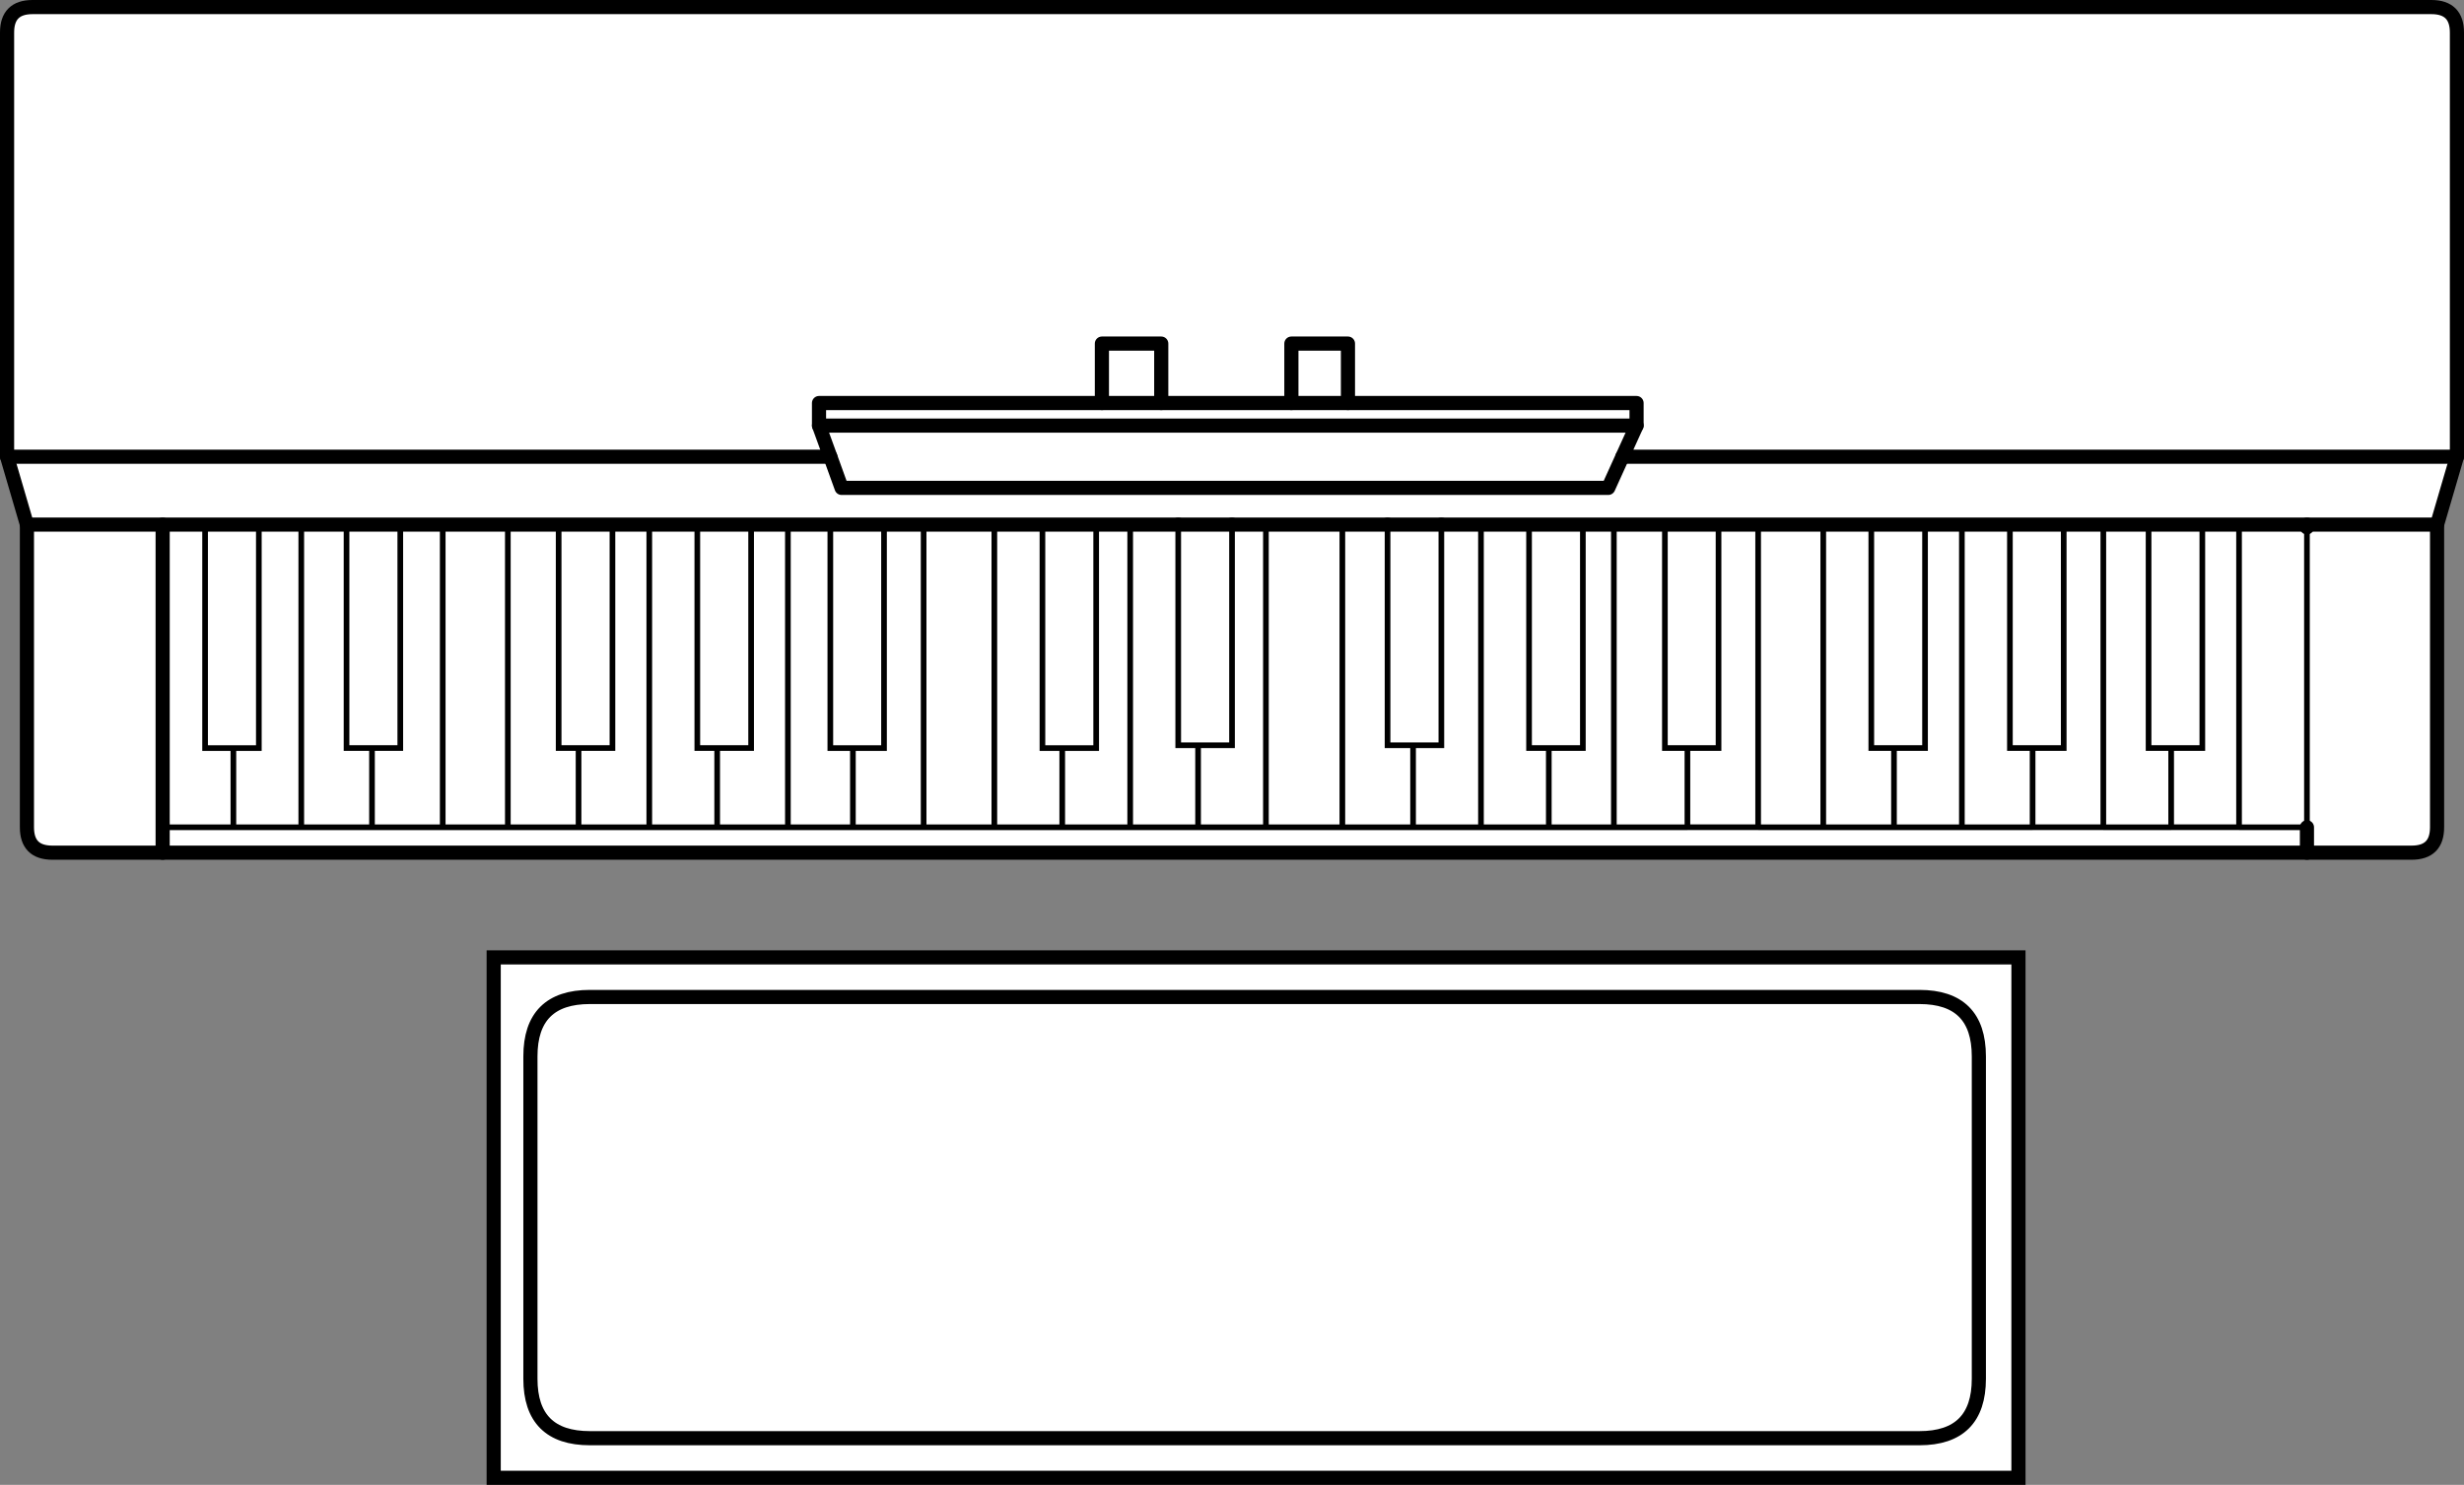<svg version="1.1" id="Layer_1" xmlns="http://www.w3.org/2000/svg" xmlns:xlink="http://www.w3.org/1999/xlink" x="0px" y="0px" width="43.551px" height="26.25px" viewBox="0 0 43.551 26.25" enable-background="new 0 0 43.551 26.25" xml:space="preserve" class="ng-scope">
<rect x="0" y="0" width="43.551" height="26.25" fill="#808080" stroke="none"/>
<path fill-rule="evenodd" clip-rule="evenodd" fill="#FFFFFF" d="M43.426,0.574v7.5l-0.351,1.2v5.351c0,0.3-0.149,0.449-0.45,0.449
	h-1.85h-37.9H0.926c-0.301,0-0.45-0.149-0.45-0.449V9.274l-0.351-1.2v-7.5c0-0.3,0.15-0.449,0.45-0.449h42.4
	C43.275,0.125,43.426,0.274,43.426,0.574z"></path>
<polygon fill-rule="evenodd" clip-rule="evenodd" fill="#FFFFFF" points="2.875,14.625 2.875,15.074 2.875,14.625 2.926,14.625 
	2.926,9.324 3.625,9.324 4.575,9.324 5.325,9.324 6.125,9.324 7.075,9.324 7.825,9.324 8.976,9.324 9.875,9.324 10.825,9.324 
	11.476,9.324 12.325,9.324 13.275,9.324 13.926,9.324 14.676,9.324 15.625,9.324 16.325,9.324 17.575,9.324 18.426,9.324 
	19.375,9.324 19.976,9.324 20.825,9.324 20.825,9.274 2.875,9.274 "></polygon>
<path fill-rule="evenodd" clip-rule="evenodd" fill="#FFFFFF" d="M2.875,9.274H0.476H2.875z"></path>
<polygon fill-rule="evenodd" clip-rule="evenodd" fill="#FFFFFF" points="2.926,14.625 4.125,14.625 4.125,13.225 3.625,13.225 
	3.625,9.324 3.625,13.225 4.125,13.225 4.125,14.625 "></polygon>
<polygon fill-rule="evenodd" clip-rule="evenodd" fill="#FFFFFF" points="40.775,9.274 25.476,9.274 25.476,9.324 26.176,9.324 
	27.025,9.324 27.976,9.324 28.525,9.324 29.426,9.324 30.375,9.324 31.075,9.324 32.226,9.324 33.075,9.324 34.025,9.324 
	34.676,9.324 35.525,9.324 36.476,9.324 37.176,9.324 37.976,9.324 38.926,9.324 39.575,9.324 40.775,9.324 40.775,14.625 
	40.775,9.324 40.775,9.274 43.075,9.274 "></polygon>
<path fill-rule="evenodd" clip-rule="evenodd" fill="#FFFFFF" d="M40.775,15.074v-0.449V15.074z"></path>
<polygon fill-rule="evenodd" clip-rule="evenodd" fill="#FFFFFF" points="38.926,9.324 38.926,13.225 38.375,13.225 38.375,14.625 
	39.575,14.625 39.575,9.324 39.575,14.625 38.375,14.625 38.375,13.225 38.926,13.225 "></polygon>
<polygon fill-rule="evenodd" clip-rule="evenodd" fill="#FFFFFF" points="37.976,9.324 37.976,13.225 38.375,13.225 37.976,13.225 
	"></polygon>
<polygon fill-rule="evenodd" clip-rule="evenodd" fill="#FFFFFF" points="36.476,9.324 36.476,13.225 35.926,13.225 35.926,14.625 
	37.176,14.625 37.176,9.324 37.176,14.625 35.926,14.625 35.926,13.225 36.476,13.225 "></polygon>
<polygon fill-rule="evenodd" clip-rule="evenodd" fill="#FFFFFF" points="35.525,9.324 35.525,13.225 35.926,13.225 35.525,13.225 
	"></polygon>
<path fill-rule="evenodd" clip-rule="evenodd" fill="#FFFFFF" d="M38.375,14.625h-1.199H38.375z"></path>
<path fill-rule="evenodd" clip-rule="evenodd" fill="#FFFFFF" d="M40.775,14.625h-1.2H40.775z"></path>
<polygon fill-rule="evenodd" clip-rule="evenodd" fill="#FFFFFF" points="0.125,8.074 14.676,8.074 14.476,7.524 14.476,7.125 
	19.476,7.125 19.476,6.074 20.525,6.074 20.525,7.125 22.825,7.125 22.825,6.074 23.825,6.074 23.825,7.125 28.926,7.125 
	28.926,7.524 28.676,8.074 43.426,8.074 28.676,8.074 28.926,7.524 28.926,7.125 23.825,7.125 23.825,6.074 22.825,6.074 
	22.825,7.125 20.525,7.125 20.525,6.074 19.476,6.074 19.476,7.125 14.476,7.125 14.476,7.524 14.676,8.074 "></polygon>
<polygon fill-rule="evenodd" clip-rule="evenodd" fill="#FFFFFF" points="14.676,8.074 14.875,8.625 28.426,8.625 28.676,8.074 
	28.426,8.625 14.875,8.625 "></polygon>
<polygon fill-rule="evenodd" clip-rule="evenodd" fill="#FFFFFF" points="30.375,9.324 30.375,13.225 29.825,13.225 29.825,14.625 
	31.075,14.625 31.075,9.324 31.075,14.625 29.825,14.625 29.825,13.225 30.375,13.225 "></polygon>
<polygon fill-rule="evenodd" clip-rule="evenodd" fill="#FFFFFF" points="29.426,9.324 29.426,13.225 29.825,13.225 29.426,13.225 
	"></polygon>
<polygon fill-rule="evenodd" clip-rule="evenodd" fill="#FFFFFF" points="29.825,14.625 28.525,14.625 27.375,14.625 26.176,14.625 
	24.976,14.625 23.726,14.625 22.375,14.625 21.176,14.625 19.976,14.625 18.775,14.625 17.575,14.625 16.325,14.625 15.075,14.625 
	13.926,14.625 12.676,14.625 11.476,14.625 10.226,14.625 8.976,14.625 7.825,14.625 6.575,14.625 5.325,14.625 4.125,14.625 
	5.325,14.625 6.575,14.625 7.825,14.625 8.976,14.625 10.226,14.625 11.476,14.625 12.676,14.625 13.926,14.625 15.075,14.625 
	16.325,14.625 17.575,14.625 18.775,14.625 19.976,14.625 21.176,14.625 22.375,14.625 23.726,14.625 24.976,14.625 26.176,14.625 
	27.375,14.625 28.525,14.625 "></polygon>
<polygon fill-rule="evenodd" clip-rule="evenodd" fill="#FFFFFF" points="27.025,9.324 27.025,13.225 27.375,13.225 27.976,13.225 
	27.976,9.324 27.976,13.225 27.375,13.225 27.025,13.225 "></polygon>
<path fill-rule="evenodd" clip-rule="evenodd" fill="#FFFFFF" d="M27.375,13.225v1.4V13.225z"></path>
<polygon fill-rule="evenodd" clip-rule="evenodd" fill="#FFFFFF" points="25.476,9.324 25.476,13.175 24.976,13.175 24.976,14.625 
	24.976,13.175 25.476,13.175 "></polygon>
<polygon fill-rule="evenodd" clip-rule="evenodd" fill="#FFFFFF" points="33.075,9.324 33.075,13.225 33.476,13.225 34.025,13.225 
	34.025,9.324 34.025,13.225 33.476,13.225 33.075,13.225 "></polygon>
<polygon fill-rule="evenodd" clip-rule="evenodd" fill="#FFFFFF" points="35.926,14.625 34.676,14.625 33.476,14.625 32.226,14.625 
	31.075,14.625 32.226,14.625 33.476,14.625 34.676,14.625 "></polygon>
<path fill-rule="evenodd" clip-rule="evenodd" fill="#FFFFFF" d="M33.476,13.225v1.4V13.225z"></path>
<path fill-rule="evenodd" clip-rule="evenodd" fill="#FFFFFF" d="M32.226,14.625V9.324V14.625z"></path>
<path fill-rule="evenodd" clip-rule="evenodd" fill="#FFFFFF" d="M28.525,14.625V9.324V14.625z"></path>
<path fill-rule="evenodd" clip-rule="evenodd" fill="#FFFFFF" d="M26.176,14.625V9.324V14.625z"></path>
<path fill-rule="evenodd" clip-rule="evenodd" fill="#FFFFFF" d="M34.676,14.625V9.324V14.625z"></path>
<path fill-rule="evenodd" clip-rule="evenodd" fill="#FFFFFF" d="M34.976,18.675c0-0.7-0.351-1.05-1.05-1.05h-23.5
	c-0.7,0-1.051,0.35-1.051,1.05v5.7c0,0.699,0.351,1.05,1.051,1.05h23.5c0.699,0,1.05-0.351,1.05-1.05V18.675v5.7
	c0,0.699-0.351,1.05-1.05,1.05h-23.5c-0.7,0-1.051-0.351-1.051-1.05v-5.7c0-0.7,0.351-1.05,1.051-1.05h23.5
	C34.625,17.625,34.976,17.975,34.976,18.675z"></path>
<rect x="8.726" y="16.925" fill-rule="evenodd" clip-rule="evenodd" fill="#FFFFFF" width="26.95" height="9.2"></rect>
<path fill-rule="evenodd" clip-rule="evenodd" fill="#FFFFFF" d="M23.825,7.125h-1H23.825z"></path>
<polygon fill-rule="evenodd" clip-rule="evenodd" fill="#FFFFFF" points="24.525,9.274 25.476,9.274 24.525,9.274 21.775,9.274 
	20.825,9.274 21.775,9.274 21.775,9.324 22.375,9.324 23.726,9.324 24.525,9.324 "></polygon>
<path fill-rule="evenodd" clip-rule="evenodd" fill="#FFFFFF" d="M14.476,7.524h14.45H14.476z"></path>
<polygon fill-rule="evenodd" clip-rule="evenodd" fill="#FFFFFF" points="18.775,14.625 18.775,13.225 18.426,13.225 18.426,9.324 
	18.426,13.225 18.775,13.225 "></polygon>
<polygon fill-rule="evenodd" clip-rule="evenodd" fill="#FFFFFF" points="18.775,13.225 19.375,13.225 19.375,9.324 19.375,13.225 
	"></polygon>
<polygon fill-rule="evenodd" clip-rule="evenodd" fill="#FFFFFF" points="15.075,14.625 15.075,13.225 14.676,13.225 14.676,9.324 
	14.676,13.225 15.075,13.225 "></polygon>
<polygon fill-rule="evenodd" clip-rule="evenodd" fill="#FFFFFF" points="15.075,13.225 15.625,13.225 15.625,9.324 15.625,13.225 
	"></polygon>
<polygon fill-rule="evenodd" clip-rule="evenodd" fill="#FFFFFF" points="20.825,9.324 20.825,13.175 21.176,13.175 21.775,13.175 
	21.775,9.324 21.775,13.175 21.176,13.175 20.825,13.175 "></polygon>
<path fill-rule="evenodd" clip-rule="evenodd" fill="#FFFFFF" d="M21.176,14.625v-1.45V14.625z"></path>
<polygon fill-rule="evenodd" clip-rule="evenodd" fill="#FFFFFF" points="24.525,9.324 24.525,13.175 24.976,13.175 24.525,13.175 
	"></polygon>
<path fill-rule="evenodd" clip-rule="evenodd" fill="#FFFFFF" d="M20.525,7.125h-1.05H20.525z"></path>
<path fill-rule="evenodd" clip-rule="evenodd" fill="#FFFFFF" d="M16.325,9.324v5.301V9.324z"></path>
<path fill-rule="evenodd" clip-rule="evenodd" fill="#FFFFFF" d="M19.976,9.324v5.301V9.324z"></path>
<path fill-rule="evenodd" clip-rule="evenodd" fill="#FFFFFF" d="M22.375,14.625V9.324V14.625z"></path>
<path fill-rule="evenodd" clip-rule="evenodd" fill="#FFFFFF" d="M17.575,9.324v5.301V9.324z"></path>
<path fill-rule="evenodd" clip-rule="evenodd" fill="#FFFFFF" d="M23.726,9.324v5.301V9.324z"></path>
<polygon fill-rule="evenodd" clip-rule="evenodd" fill="#FFFFFF" points="6.125,9.324 6.125,13.225 6.575,13.225 7.075,13.225 
	7.075,9.324 7.075,13.225 6.575,13.225 6.125,13.225 "></polygon>
<path fill-rule="evenodd" clip-rule="evenodd" fill="#FFFFFF" d="M6.575,14.625v-1.4V14.625z"></path>
<polygon fill-rule="evenodd" clip-rule="evenodd" fill="#FFFFFF" points="12.325,9.324 12.325,13.225 12.676,13.225 13.275,13.225 
	13.275,9.324 13.275,13.225 12.676,13.225 12.325,13.225 "></polygon>
<path fill-rule="evenodd" clip-rule="evenodd" fill="#FFFFFF" d="M12.676,13.225v1.4V13.225z"></path>
<polygon fill-rule="evenodd" clip-rule="evenodd" fill="#FFFFFF" points="9.875,9.324 9.875,13.225 10.226,13.225 10.825,13.225 
	10.825,9.324 10.825,13.225 10.226,13.225 9.875,13.225 "></polygon>
<path fill-rule="evenodd" clip-rule="evenodd" fill="#FFFFFF" d="M10.226,14.625v-1.4V14.625z"></path>
<polygon fill-rule="evenodd" clip-rule="evenodd" fill="#FFFFFF" points="4.125,13.225 4.575,13.225 4.575,9.324 4.575,13.225 "></polygon>
<path fill-rule="evenodd" clip-rule="evenodd" fill="#FFFFFF" d="M5.325,9.324v5.301V9.324z"></path>
<path fill-rule="evenodd" clip-rule="evenodd" fill="#FFFFFF" d="M11.476,9.324v5.301V9.324z"></path>
<path fill-rule="evenodd" clip-rule="evenodd" fill="#FFFFFF" d="M7.825,9.324v5.301V9.324z"></path>
<path fill-rule="evenodd" clip-rule="evenodd" fill="#FFFFFF" d="M8.976,14.625V9.324V14.625z"></path>
<path fill-rule="evenodd" clip-rule="evenodd" fill="#FFFFFF" d="M13.926,14.625V9.324V14.625z"></path>
<path fill-rule="evenodd" clip-rule="evenodd" fill="#83634B" d="M2.926,14.625H2.875V9.274h17.95v0.05h-0.85h-0.601h-0.949h-0.851
	h-1.25h-0.7h-0.949h-0.75h-0.65h-0.95h-0.85h-0.65h-0.95H8.976h-1.15h-0.75h-0.95h-0.8h-0.75h-0.95H2.926V14.625z M25.476,9.274
	h15.3v0.05h-1.2h-0.649h-0.95h-0.8h-0.7h-0.95h-0.85h-0.65h-0.95h-0.85h-1.15h-0.7h-0.949h-0.9h-0.55h-0.95h-0.85h-0.7V9.274z
	 M21.775,9.274h2.75v0.05h-0.8h-1.351h-0.6V9.274z" style="fill: rgb(0, 0, 0);"></path>
<path fill-rule="evenodd" clip-rule="evenodd" fill="none" stroke="#383635" stroke-width="0.25" stroke-linecap="round" stroke-linejoin="round" stroke-miterlimit="3" d="
	M43.426,0.574v7.5l-0.351,1.2v5.351c0,0.3-0.149,0.449-0.45,0.449h-1.85h-37.9H0.926c-0.301,0-0.45-0.149-0.45-0.449V9.274
	l-0.351-1.2v-7.5c0-0.3,0.15-0.449,0.45-0.449h42.4C43.275,0.125,43.426,0.274,43.426,0.574z" style="stroke: rgb(0, 0, 0);"></path>
<polyline fill-rule="evenodd" clip-rule="evenodd" fill="none" stroke="#383635" stroke-width="0.25" stroke-linecap="round" stroke-linejoin="round" stroke-miterlimit="3" points="
	20.825,9.274 2.875,9.274 2.875,14.625 2.875,15.074 " style="stroke: rgb(0, 0, 0);"></polyline>
<line fill-rule="evenodd" clip-rule="evenodd" fill="none" stroke="#383635" stroke-width="0.25" stroke-linecap="round" stroke-linejoin="round" stroke-miterlimit="3" x1="2.875" y1="9.274" x2="0.476" y2="9.274" style="stroke: rgb(0, 0, 0);"></line>
<line fill-rule="evenodd" clip-rule="evenodd" fill="none" stroke="#383635" stroke-width="0.25" stroke-linecap="round" stroke-linejoin="round" stroke-miterlimit="3" x1="40.775" y1="9.274" x2="40.775" y2="9.324" style="stroke: rgb(0, 0, 0);"></line>
<line fill-rule="evenodd" clip-rule="evenodd" fill="none" stroke="#383635" stroke-width="0.25" stroke-linecap="round" stroke-linejoin="round" stroke-miterlimit="3" x1="40.775" y1="14.625" x2="40.775" y2="15.074" style="stroke: rgb(0, 0, 0);"></line>
<polyline fill-rule="evenodd" clip-rule="evenodd" fill="none" stroke="#383635" stroke-width="0.25" stroke-linecap="round" stroke-linejoin="round" stroke-miterlimit="3" points="
	43.075,9.274 40.775,9.274 25.476,9.274 " style="stroke: rgb(0, 0, 0);"></polyline>
<polyline fill-rule="evenodd" clip-rule="evenodd" fill="none" stroke="#383635" stroke-width="0.25" stroke-linecap="round" stroke-linejoin="round" stroke-miterlimit="3" points="
	0.125,8.074 14.676,8.074 14.476,7.524 14.476,7.125 19.476,7.125 19.476,6.074 20.525,6.074 20.525,7.125 22.825,7.125 
	22.825,6.074 23.825,6.074 23.825,7.125 28.926,7.125 28.926,7.524 28.676,8.074 43.426,8.074 " style="stroke: rgb(0, 0, 0);"></polyline>
<polyline fill-rule="evenodd" clip-rule="evenodd" fill="none" stroke="#383635" stroke-width="0.25" stroke-linecap="round" stroke-linejoin="round" stroke-miterlimit="3" points="
	14.676,8.074 14.875,8.625 28.426,8.625 28.676,8.074 " style="stroke: rgb(0, 0, 0);"></polyline>
<line fill-rule="evenodd" clip-rule="evenodd" fill="none" stroke="#383635" stroke-width="0.25" stroke-linecap="round" stroke-linejoin="round" stroke-miterlimit="3" x1="23.825" y1="7.125" x2="22.825" y2="7.125" style="stroke: rgb(0, 0, 0);"></line>
<line fill-rule="evenodd" clip-rule="evenodd" fill="none" stroke="#383635" stroke-width="0.25" stroke-linecap="round" stroke-linejoin="round" stroke-miterlimit="3" x1="21.775" y1="9.274" x2="20.825" y2="9.274" style="stroke: rgb(0, 0, 0);"></line>
<line fill-rule="evenodd" clip-rule="evenodd" fill="none" stroke="#383635" stroke-width="0.25" stroke-linecap="round" stroke-linejoin="round" stroke-miterlimit="3" x1="24.525" y1="9.274" x2="21.775" y2="9.274" style="stroke: rgb(0, 0, 0);"></line>
<line fill-rule="evenodd" clip-rule="evenodd" fill="none" stroke="#383635" stroke-width="0.25" stroke-linecap="round" stroke-linejoin="round" stroke-miterlimit="3" x1="20.525" y1="7.125" x2="19.476" y2="7.125" style="stroke: rgb(0, 0, 0);"></line>
<line fill-rule="evenodd" clip-rule="evenodd" fill="none" stroke="#383635" stroke-width="0.25" stroke-linecap="round" stroke-linejoin="round" stroke-miterlimit="3" x1="24.525" y1="9.274" x2="25.476" y2="9.274" style="stroke: rgb(0, 0, 0);"></line>
<line fill-rule="evenodd" clip-rule="evenodd" fill="none" stroke="#383635" stroke-width="0.25" stroke-linecap="round" stroke-linejoin="round" stroke-miterlimit="3" x1="14.476" y1="7.524" x2="28.926" y2="7.524" style="stroke: rgb(0, 0, 0);"></line>
<path fill-rule="evenodd" clip-rule="evenodd" fill="none" stroke="#383635" stroke-width="0.25" d="M34.976,18.675
	c0-0.7-0.351-1.05-1.05-1.05h-23.5c-0.7,0-1.051,0.35-1.051,1.05v5.7c0,0.699,0.351,1.05,1.051,1.05h23.5
	c0.699,0,1.05-0.351,1.05-1.05V18.675z" style="stroke: rgb(0, 0, 0);"></path>
<rect x="8.726" y="16.925" fill-rule="evenodd" clip-rule="evenodd" fill="none" stroke="#383635" stroke-width="0.25" width="26.95" height="9.2" style="stroke: rgb(0, 0, 0);"></rect>
<path fill-rule="evenodd" clip-rule="evenodd" fill="none" stroke="#383635" stroke-width="0.1" d="M2.926,14.625V9.324h0.699
	 M4.575,9.324h0.75h0.8v3.9h0.45h0.5v-3.9h0.75h1.15h0.899v3.9h0.351h0.6v-3.9h0.65h0.85h0.95h0.65h0.75 M15.625,9.324h0.7h1.25
	h0.851 M19.375,9.324h0.601h0.85v-0.05 M2.926,14.625h1.199v-1.4h-0.5v-3.9 M40.775,9.324v5.301h-1.2 M38.926,9.324h0.649h1.2
	 M36.476,9.324h0.7h0.8v3.9h0.399 M38.926,9.324v3.9h-0.551v1.4h1.2V9.324 M36.476,9.324v3.9h-0.55v1.4h1.25V9.324 M35.525,9.324
	v3.9h0.4 M38.375,14.625h-1.199 M34.025,9.324h0.65h0.85 M30.375,9.324h0.7h1.15h0.85v3.9h0.4h0.55v-3.9 M25.476,9.274v0.05h0.7
	h0.85v3.9h0.35h0.601v-3.9h0.55h0.9v3.9h0.399 M30.375,9.324v3.9h-0.55v1.4h1.25V9.324 M29.825,14.625h-1.3h-1.15h-1.199h-1.2h-1.25
	h-1.351h-1.199h-1.2h-1.2h-1.2h-1.25h-1.25h-1.149h-1.25h-1.2h-1.25h-1.25h-1.15h-1.25h-1.25h-1.2 M27.375,13.225v1.4 M25.476,9.324
	v3.851h-0.5v1.45 M35.926,14.625h-1.25h-1.2h-1.25h-1.15 M33.476,13.225v1.4 M32.226,14.625V9.324 M28.525,14.625V9.324
	 M26.176,14.625V9.324 M34.676,14.625V9.324 M21.775,9.324v-0.05 M21.775,9.324h0.6h1.351h0.8v-0.05 M18.775,14.625v-1.4h-0.35v-3.9
	 M18.775,13.225h0.6v-3.9 M15.075,14.625v-1.4h-0.399v-3.9 M15.075,13.225h0.55v-3.9 M20.825,9.324v3.851h0.351h0.6V9.324
	 M21.176,14.625v-1.45 M24.525,9.324v3.851h0.45 M16.325,9.324v5.301 M19.976,9.324v5.301 M22.375,14.625V9.324 M17.575,9.324v5.301
	 M23.726,9.324v5.301 M6.575,14.625v-1.4 M12.325,9.324v3.9h0.351h0.6v-3.9 M12.676,13.225v1.4 M10.226,14.625v-1.4 M4.125,13.225
	h0.45v-3.9 M5.325,9.324v5.301 M11.476,9.324v5.301 M7.825,9.324v5.301 M8.976,14.625V9.324 M13.926,14.625V9.324" style="stroke: rgb(0, 0, 0);"></path>
</svg>